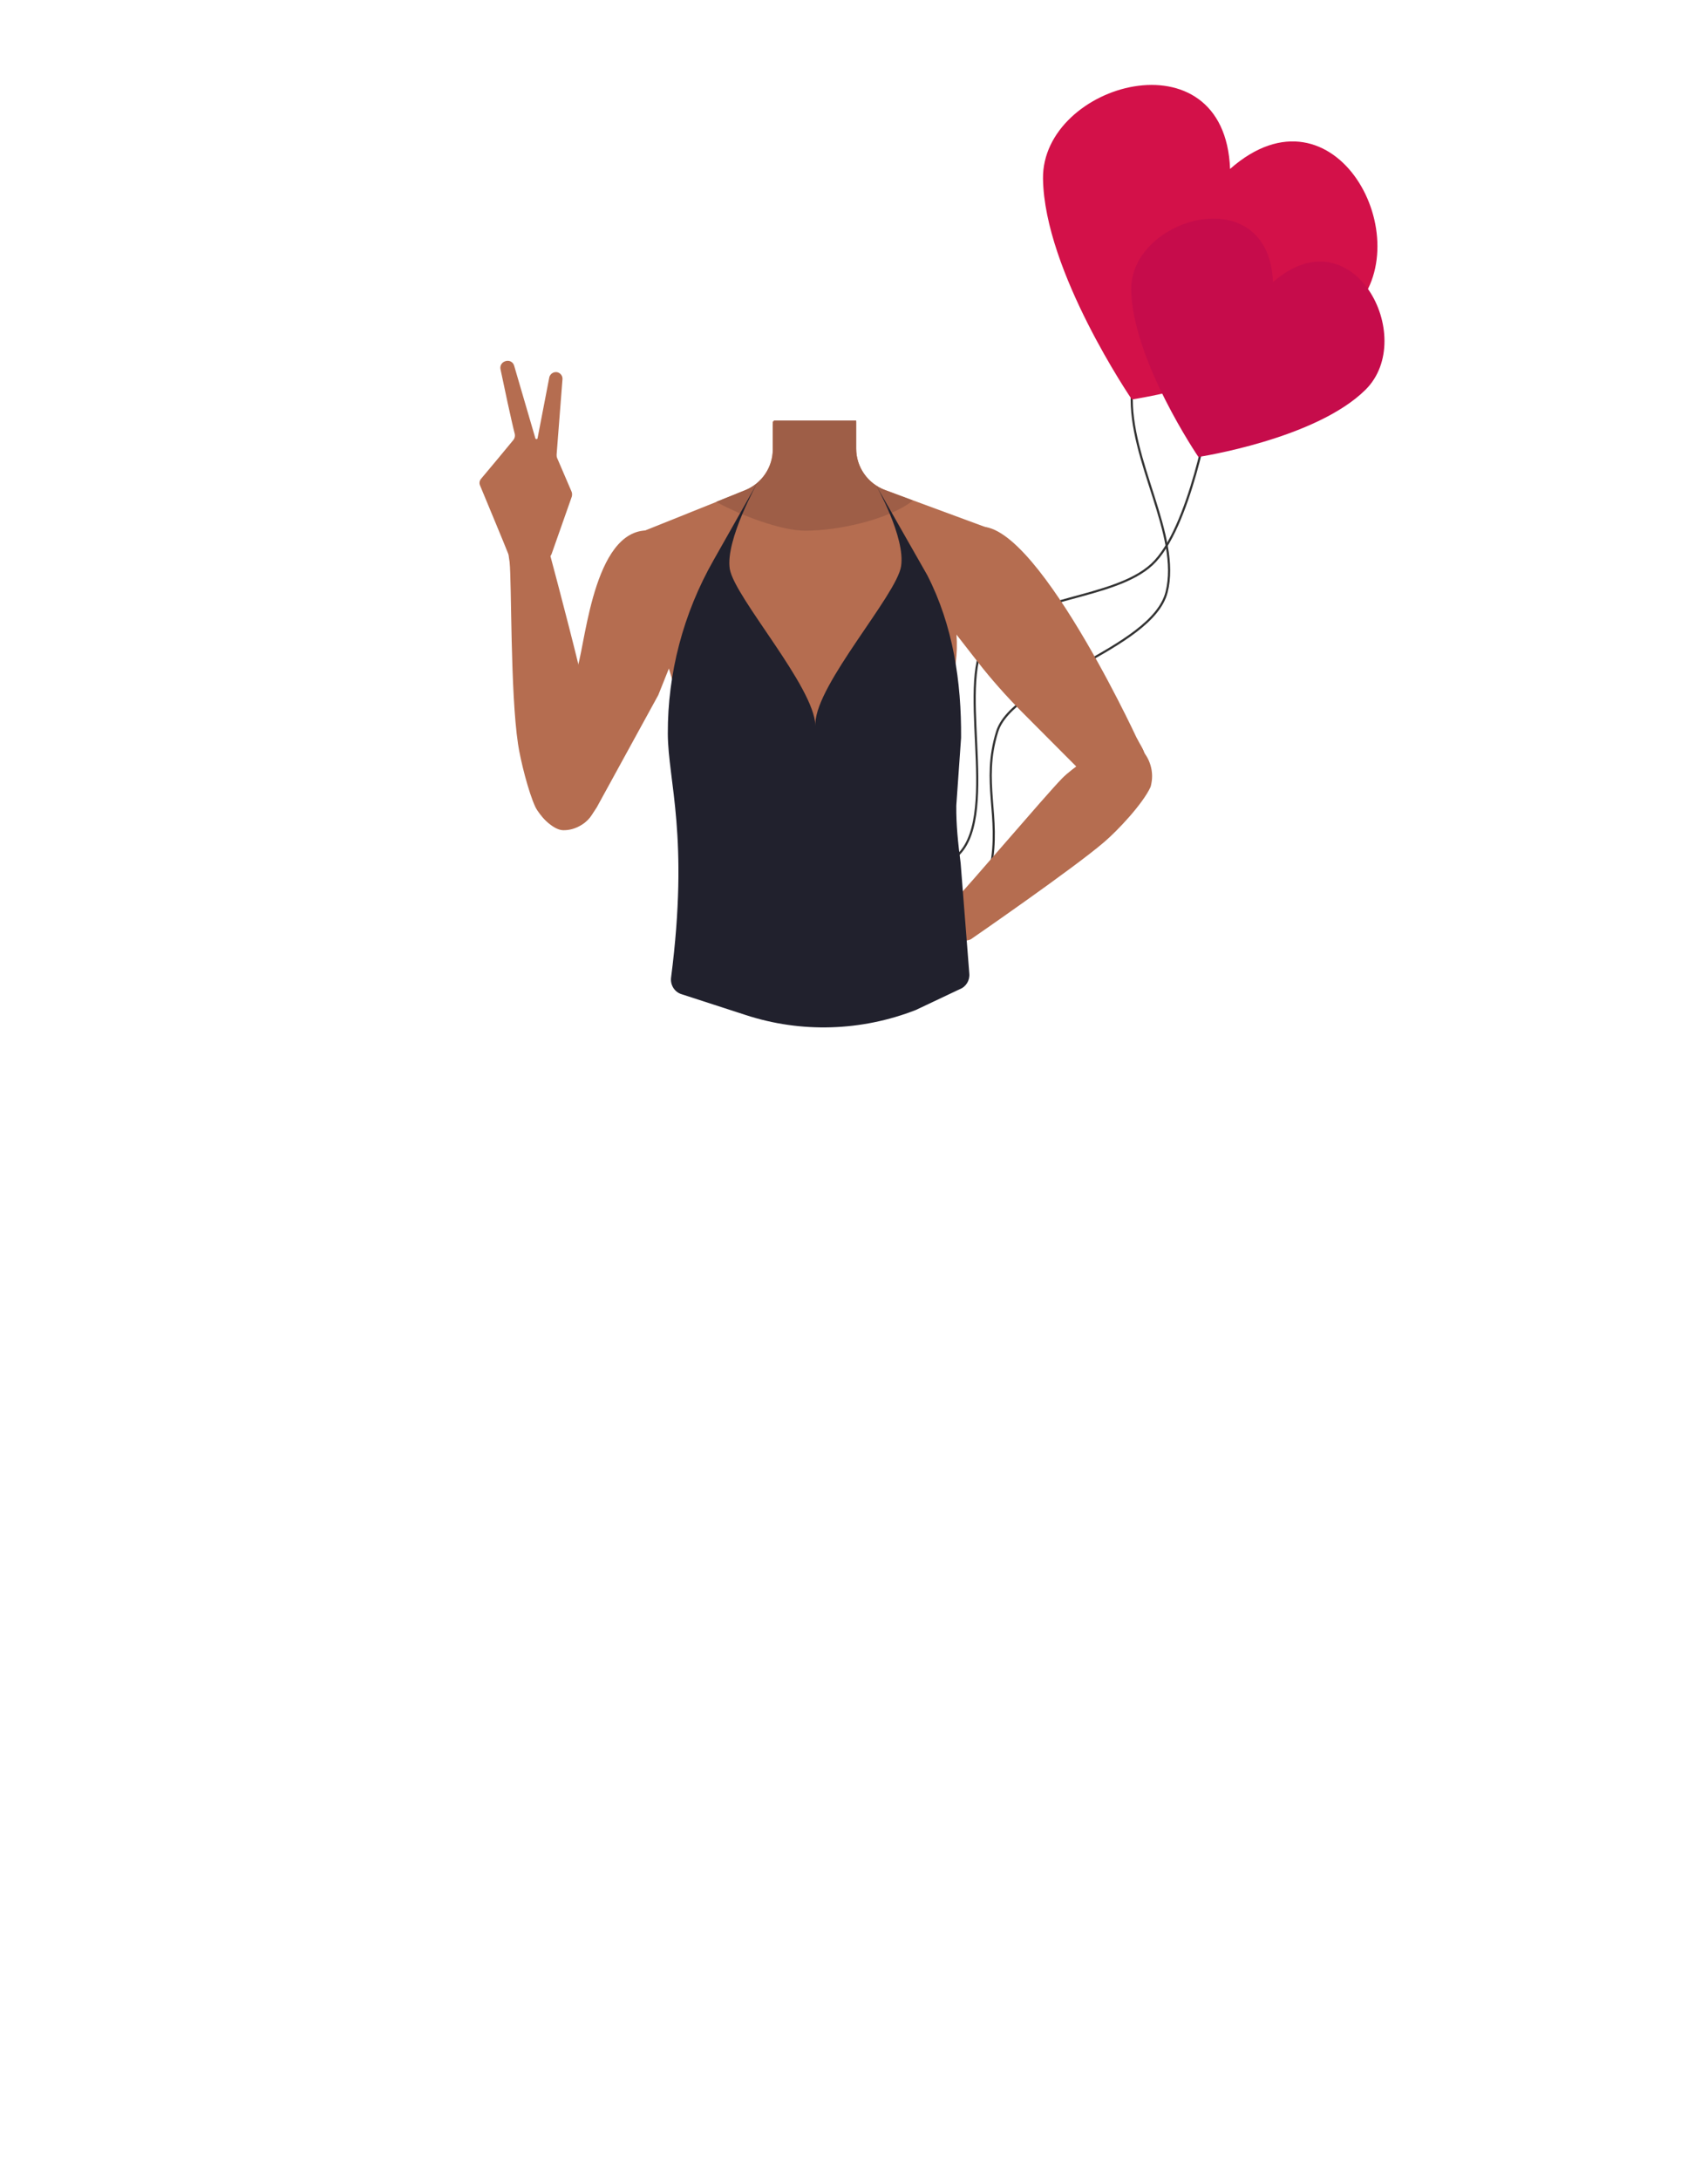 <?xml version="1.0" encoding="utf-8"?>
<!-- Generator: Adobe Illustrator 26.0.3, SVG Export Plug-In . SVG Version: 6.00 Build 0)  -->
<svg version="1.1" id="Layer_1" xmlns="http://www.w3.org/2000/svg" xmlns:xlink="http://www.w3.org/1999/xlink" x="0px" y="0px"
	 viewBox="0 0 788 1005.1" style="enable-background:new 0 0 788 1005.1;" xml:space="preserve">
<style type="text/css">
	.st0{fill:none;stroke:#333333;stroke-miterlimit:10;}
	.st1{fill:#D31149;}
	.st2{fill:#C60C4B;}
	.st3{fill:#B56D50;}
	.st4{fill:#9E5E47;}
	.st5{fill:#21212D;}
</style>
<path class="st0" d="M558.2,189.1c0,0-9.2,55-26.8,71.2s-59.1,14.9-75.2,33.1s5.1,80.7-13.7,100.3c-18.8,19.6-61.1,17.1-86.5,34.6"
	/>
<path class="st0" d="M366.3,437.1c0,0,86.1-13.7,90.8-37.3c4.6-23.5-4.3-39,2.9-62.3c7-23.3,71.4-38.1,78.2-64.4
	c6.7-26.3-17.5-61-16-91.7"/>
<path class="st1" d="M624,143.2c-30.5,30.1-101.8,41-101.8,41s-40.4-59-41-101.8c-0.6-44.1,83.9-67.9,86.3-4.5
	C616,35.2,656,111.3,624,143.2z"/>
<path class="st2" d="M630,179.7c-23,22.8-77.1,31-77.1,31s-30.5-44.7-31-77.1c-0.5-33.4,63.5-51.5,65.4-3.5
	C624,98,654.3,155.6,630,179.7z"/>
<path class="st3" d="M441,289.4L441,289.4c1,8.6,0.4,17.3-2,25.7l-17.6,62.7h-92.1l-22.5-75.6l2.6-18.7l-17-36.8l37.9-15.2l13.4-5.4
	c7.7-3.1,12.8-10.6,12.8-18.9v-12.9H395v12.5c0,8.5,5.3,16.1,13.3,19.1l12.9,4.8l38.5,14.2l-17,34.6
	C441.2,282.5,440.7,286,441,289.4z"/>
<path class="st4" d="M421.2,230.8c-11.1,8.7-34,13.9-49.7,13.9c-11.1,0-29.6-7-41.1-13.3l13.4-5.4c7.7-3.1,12.8-10.6,12.8-18.9
	v-11.5l0.3-1.3l0.1-0.4h38v13c0,8.5,5.3,16.1,13.3,19.1L421.2,230.8z"/>
<path class="st3" d="M235.1,256.9c-2.7-6.9-11.1-26.9-13.6-33c-0.5-1.1-0.3-2.3,0.5-3.2c3.2-3.8,11.9-14.2,14.9-17.9
	c0.6-0.8,0.8-1.8,0.6-2.7c-1.4-5.3-5.2-23.1-6.6-29.9c-0.3-1.6,0.6-3.1,2.1-3.6l0.3-0.1c1.7-0.5,3.4,0.4,3.9,2.1l9.8,33.5
	c0.1,0.5,0.9,0.5,1,0l5.4-28c0.4-2.1,2.8-3.2,4.6-2.1l0,0c1,0.6,1.6,1.7,1.5,2.9l-2.7,34.7c0,0.5,0,1,0.2,1.5l6.7,15.6
	c0.3,0.7,0.3,1.5,0.1,2.3l-9.3,26.4c-0.4,1.1-1.4,1.9-2.6,2.1l-13.5,1.6C236.9,259.1,235.6,258.3,235.1,256.9z"/>
<path class="st3" d="M503.7,358.5l2.9,2.9c4.8,5,12.7,5.2,17.8,0.5l0,0c4.6-4.4,5.7-11.3,2.6-16.9l-2.7-5c0,0-52.4-112.8-77.2-95.3
	l0,0c-9,6.4-15,20.3-8.5,29.5L503.7,358.5z"/>
<path class="st3" d="M303.7,320.5l-28.4,51.8l-2.3,3.5c-3.9,6.1-11.9,8.1-18.2,4.7l0,0c-5.8-3.1-8.6-9.8-6.8-16.1l1.6-5.6
	c0,0,14.5-40.5,17.7-54.5c3.9-17.1,9.6-69.6,39.4-58.1l0,0c10.9,4.2,20.4,16.6,15.8,27.3L303.7,320.5z"/>
<path class="st3" d="M429.5,277.5c-7.4-9-1.7-23.6,7.6-30.6l0,0c25.4-19.3,45.5,29.5,54,44.8c7,12.6,32.2,47.4,32.2,47.4l3.1,4.9
	c3.5,5.6,2.7,12.8-2.1,17.4l0,0c-5.1,5-13.3,5.3-18.8,0.5l-3.2-2.7L471.2,328c-7-7.1-13.7-14.6-19.8-22.4L429.5,277.5z"/>
<path class="st3" d="M526.6,345.6L526.6,345.6c4,4.2,5.7,10.1,4.6,15.6c-0.1,0.6-0.2,1.1-0.4,1.7c-3.6,7.8-15.2,20.1-21.3,25.3
	c-14.3,12.3-61.6,44.9-61.6,44.9l0,0c-3.7,1.7-8.1-0.3-10.2-4.5l-0.5-1c-1.9-3.9-1.3-8.6,1.6-11c0.5-0.5,1-0.9,1.3-1.2
	c6-6,41.9-48.3,49.9-56.5c4.7-4.8,15.8-12.2,21.8-14.8C515.1,342.6,523.2,341.9,526.6,345.6z"/>
<path class="st3" d="M259.8,382.8L259.8,382.8c5.8,0.1,11.1-3.2,13.8-8.3c0.3-0.5,0.6-1,0.8-1.5c2-9,0.6-27.8-0.9-36.8
	c-1.1-6.3-3.4-16.5-6.1-27.6c-6.3-25.8-14.7-56.8-14.7-56.8l0,0c-1.9-4.3-6.7-6.4-11.1-4.9l-1,0.4c-4.1,1.4-6.5,5.6-5.8,9.8
	c0.1,0.8,0.2,1.5,0.3,2c1,9.5,0.3,60.1,3.9,84c1.1,7.4,4.8,22.2,8,29C248.8,375.8,254.9,382.7,259.8,382.8z"/>
<path class="st5" d="M442.8,456.1c2.9-1.1,4.7-4.1,4.4-7.2l-4-50.9c-1.2-9.3-2.1-17.7-2-26.6l2.2-31.2c0.2-25.8-3.7-51.8-15.6-75
	L404,223.4c0,0,13.9,24.5,11.7,37.8c-2.2,13.3-39,54.2-39.5,72.2v1.2c-0.5-18-37.2-59-39.5-72.2c-2.2-13.3,13.1-40.5,13.1-40.5
	l-20.6,36.4c-14,24.6-21.2,52.1-21.1,80l0,0c0.1,21.9,9.9,47.3,1.5,112.5c-0.4,3.4,1.6,6.6,4.8,7.6l29.6,9.6
	c25.6,8.4,53.4,7.5,78.5-2.3L442.8,456.1z"/>
</svg>
